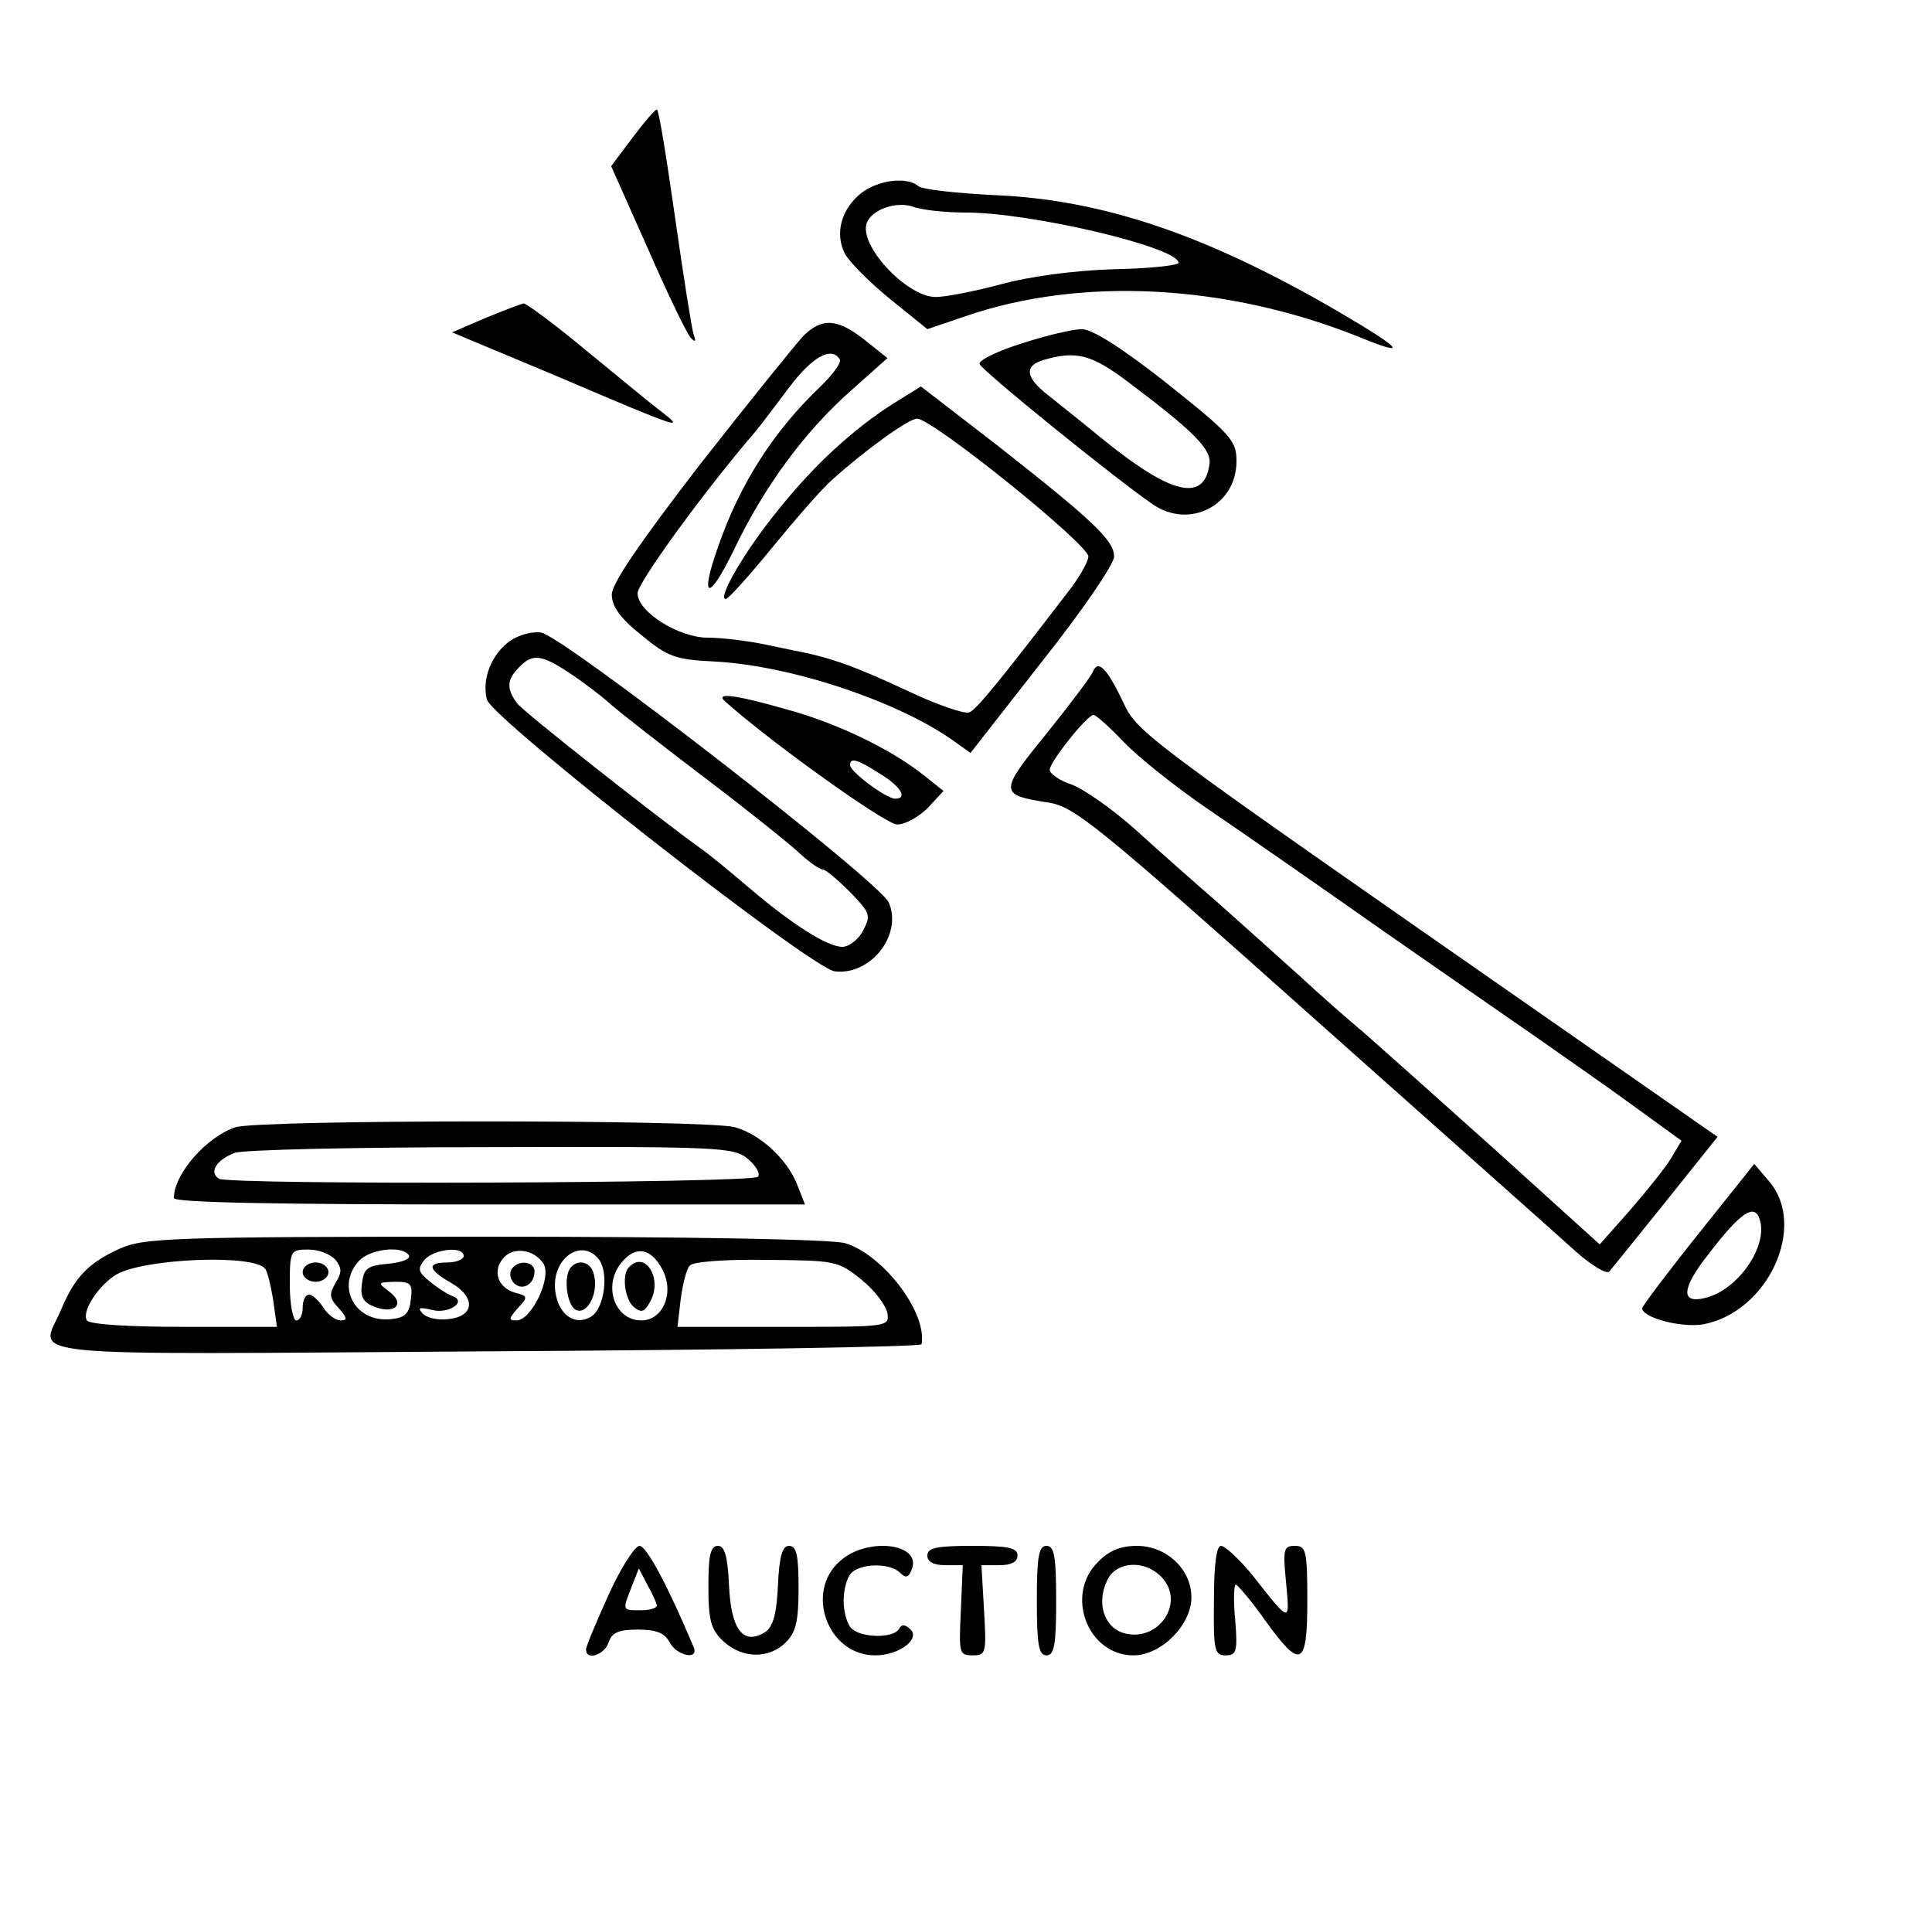  <svg  version="1.0" xmlns="http://www.w3.org/2000/svg"  width="300pt" height="297pt" viewBox="0 0 300 297"  preserveAspectRatio="xMidYMid meet">  <g transform="translate(0,297) scale(0.1,-0.1)" fill="#000000" stroke="none"> <path d="M982 2756 l-33 -44 57 -128 c31 -71 61 -133 67 -139 7 -7 8 -5 4 6 -3 9 -16 92 -29 183 -13 91 -25 166 -28 166 -3 0 -20 -20 -38 -44z"/> <path d="M1337 2670 c-31 -25 -41 -63 -25 -94 7 -13 39 -45 71 -71 l57 -46 59 20 c180 62 406 50 611 -32 78 -32 69 -20 -28 37 -205 120 -368 176 -537 183 -60 3 -114 9 -119 14 -17 15 -62 10 -89 -11z m163 -30 c101 0 330 -54 330 -78 0 -4 -45 -9 -101 -10 -61 -2 -131 -11 -177 -24 -42 -11 -88 -20 -101 -19 -45 2 -118 81 -105 115 8 21 46 34 72 25 13 -5 50 -9 82 -9z"/> <path d="M753 2476 l-51 -22 165 -69 c192 -82 197 -83 160 -54 -15 11 -68 55 -117 95 -49 41 -93 73 -97 73 -4 -1 -31 -11 -60 -23z"/> <path d="M1247 2448 c-12 -13 -84 -102 -160 -199 -94 -122 -137 -185 -137 -202 0 -18 13 -37 46 -63 41 -34 53 -38 113 -41 118 -6 283 -61 370 -122 l28 -20 111 142 c62 78 112 151 112 163 0 25 -33 56 -182 173 l-118 91 -42 -26 c-63 -40 -124 -96 -179 -165 -51 -62 -96 -139 -82 -139 5 1 37 37 73 81 36 44 77 91 92 104 51 46 119 95 132 95 24 0 266 -195 266 -214 0 -7 -12 -29 -27 -49 -111 -145 -147 -189 -158 -193 -7 -3 -51 12 -97 34 -73 34 -110 48 -155 58 -6 1 -34 7 -63 13 -28 6 -69 11 -91 11 -45 0 -109 40 -109 69 0 16 103 158 183 251 7 8 30 39 52 68 36 48 66 65 79 44 3 -5 -11 -24 -31 -43 -72 -69 -124 -150 -158 -248 -29 -82 -15 -86 24 -6 47 99 111 186 184 250 l55 49 -35 28 c-43 34 -67 35 -96 6z"/> <path d="M1587 2437 c-38 -12 -67 -26 -66 -32 2 -9 208 -176 269 -218 57 -39 130 -2 130 67 0 32 -8 41 -107 120 -71 56 -117 85 -133 85 -14 0 -56 -10 -93 -22z m166 -61 c101 -76 129 -104 125 -127 -8 -59 -59 -47 -163 37 -33 27 -72 58 -87 70 -36 28 -38 46 -8 55 51 15 75 9 133 -35z"/> <path d="M792 1975 c-29 -21 -44 -59 -36 -91 8 -30 503 -417 540 -422 56 -7 106 57 84 107 -15 33 -506 414 -540 419 -14 2 -35 -4 -48 -13z m94 -51 c21 -14 50 -36 64 -49 14 -12 79 -63 145 -113 66 -50 132 -103 147 -117 15 -14 31 -25 36 -25 4 0 23 -16 42 -35 31 -32 33 -36 20 -60 -7 -14 -22 -25 -32 -25 -23 0 -77 34 -144 91 -28 24 -62 52 -75 61 -76 55 -275 212 -286 226 -17 23 -16 37 3 56 21 22 35 20 80 -10z"/> <path d="M1697 1927 c-2 -6 -35 -50 -72 -96 -74 -91 -74 -95 3 -107 40 -6 76 -35 410 -333 201 -179 386 -343 410 -365 24 -21 47 -35 51 -30 4 5 44 54 88 109 l80 100 -244 170 c-662 461 -656 456 -680 507 -24 50 -38 65 -46 45z m49 -110 c22 -23 81 -70 131 -104 50 -34 171 -118 269 -187 98 -68 207 -144 242 -168 34 -24 99 -69 143 -101 l80 -58 -16 -27 c-9 -15 -38 -51 -64 -81 l-47 -53 -158 143 c-88 79 -180 161 -205 183 -25 21 -71 61 -102 90 -31 28 -87 78 -125 112 -38 33 -98 86 -132 117 -35 31 -79 62 -98 69 -19 6 -34 17 -34 23 0 12 58 85 68 85 4 0 25 -19 48 -43z"/> <path d="M1126 1881 c69 -62 249 -191 267 -191 13 0 34 12 48 26 l24 26 -30 24 c-50 40 -136 82 -215 103 -80 23 -110 26 -94 12z m240 -112 c33 -20 44 -39 24 -39 -14 0 -70 42 -70 52 0 12 10 10 46 -13z"/> <path d="M366 1220 c-44 -14 -96 -72 -96 -110 0 -7 154 -10 490 -10 l490 0 -11 28 c-15 41 -58 81 -98 92 -44 12 -734 12 -775 0z m795 -49 c13 -11 20 -23 16 -28 -11 -10 -821 -13 -837 -3 -16 10 -4 29 24 40 11 5 190 9 397 9 357 1 378 0 400 -18z"/> <path d="M2637 1054 c-48 -60 -87 -112 -87 -115 0 -15 62 -31 95 -25 100 19 162 152 102 222 l-23 27 -87 -109z m95 24 c15 -41 -33 -111 -84 -123 -39 -10 -37 15 5 68 49 64 71 79 79 55z"/> <path d="M185 1031 c-48 -22 -69 -44 -90 -94 -32 -76 -94 -70 660 -65 371 2 676 7 676 11 9 50 -61 140 -119 157 -23 6 -237 10 -562 10 -488 0 -528 -2 -565 -19z m336 -17 c10 -13 10 -19 0 -36 -10 -17 -10 -23 5 -39 13 -15 14 -19 3 -19 -8 0 -20 9 -27 20 -7 11 -17 20 -22 20 -6 0 -10 -9 -10 -20 0 -11 -4 -20 -10 -20 -5 0 -10 25 -10 55 0 54 1 55 29 55 16 0 34 -7 42 -16z m114 7 c3 -6 -12 -11 -32 -13 -33 -3 -38 -7 -41 -31 -3 -21 2 -29 20 -36 32 -12 48 5 22 24 -18 14 -18 14 9 15 25 0 28 -3 25 -27 -2 -22 -9 -29 -31 -31 -55 -6 -86 50 -50 90 17 19 68 25 78 9z m85 -1 c0 -5 -11 -10 -25 -10 -33 0 -31 -11 6 -32 38 -22 36 -52 -5 -56 -16 -2 -34 2 -40 9 -8 9 -5 10 16 5 26 -6 54 14 30 22 -6 2 -22 12 -34 22 -19 15 -20 20 -9 34 15 17 61 22 61 6z m124 -12 c13 -22 -19 -88 -42 -88 -13 0 -12 3 2 19 16 17 16 19 -4 24 -26 7 -36 33 -19 53 15 19 48 15 63 -8z m85 8 c17 -20 10 -77 -11 -90 -26 -16 -52 4 -56 41 -5 49 40 81 67 49z m99 -16 c20 -36 2 -80 -32 -80 -43 0 -61 57 -29 92 21 24 44 20 61 -12z m-617 1 c4 -3 9 -25 13 -48 l6 -43 -144 0 c-90 0 -147 4 -151 10 -9 14 19 56 47 72 44 24 209 31 229 9z m927 -18 c20 -16 38 -40 40 -52 3 -21 1 -21 -161 -21 l-165 0 5 43 c3 23 9 47 14 52 4 6 54 10 118 9 108 -1 112 -1 149 -31z"/> <path d="M470 995 c0 -8 9 -15 20 -15 11 0 20 7 20 15 0 8 -9 15 -20 15 -11 0 -20 -7 -20 -15z"/> <path d="M794 999 c-3 -6 -2 -15 4 -21 13 -13 32 -2 32 18 0 16 -26 19 -36 3z"/> <path d="M887 1003 c-13 -13 -7 -61 8 -67 18 -7 35 28 27 56 -4 18 -23 24 -35 11z"/> <path d="M977 1003 c-12 -11 -7 -50 7 -62 12 -10 17 -8 26 9 19 35 -8 79 -33 53z"/> <path d="M945 494 c-19 -42 -35 -80 -35 -85 0 -18 29 -8 35 11 5 15 15 20 45 20 29 0 42 -5 50 -20 11 -21 46 -28 37 -7 -39 93 -73 157 -84 157 -7 0 -29 -34 -48 -76z m75 -16 c0 -5 -11 -8 -25 -8 -29 0 -29 -1 -14 37 l11 28 13 -25 c8 -14 14 -28 15 -32z"/> <path d="M1100 507 c0 -53 4 -67 23 -85 29 -27 71 -28 97 -2 16 16 20 33 20 85 0 50 -3 65 -15 65 -10 0 -15 -16 -17 -61 -2 -46 -8 -65 -20 -73 -34 -21 -53 4 -56 73 -2 45 -7 61 -17 61 -12 0 -15 -15 -15 -63z"/> <path d="M1305 547 c-56 -48 -20 -147 54 -147 37 0 70 25 55 40 -8 8 -14 9 -18 1 -9 -15 -59 -14 -74 1 -7 7 -12 26 -12 43 0 17 5 36 12 43 15 15 60 16 76 0 9 -9 13 -7 18 6 15 40 -69 50 -111 13z"/> <path d="M1440 555 c0 -10 10 -15 28 -15 l27 0 -3 -70 c-3 -66 -3 -70 18 -70 21 0 22 3 18 70 l-4 70 28 0 c18 0 28 5 28 15 0 12 -14 15 -70 15 -56 0 -70 -3 -70 -15z"/> <path d="M1610 485 c0 -69 3 -85 15 -85 12 0 15 16 15 85 0 69 -3 85 -15 85 -12 0 -15 -16 -15 -85z"/> <path d="M1705 545 c-52 -51 -16 -145 55 -145 43 0 90 47 90 90 0 44 -39 80 -85 80 -25 0 -44 -8 -60 -25z m100 -25 c35 -39 -6 -99 -58 -86 -32 8 -45 46 -28 82 14 31 60 33 86 4z"/> <path d="M1885 485 c-1 -77 1 -85 18 -85 17 0 19 6 15 55 -3 30 -2 55 1 55 3 -1 24 -25 45 -55 56 -78 66 -73 66 30 0 77 -2 85 -19 85 -18 0 -19 -5 -14 -57 6 -63 7 -64 -51 10 -21 26 -44 47 -50 47 -7 0 -11 -28 -11 -85z"/> </g> </svg> 